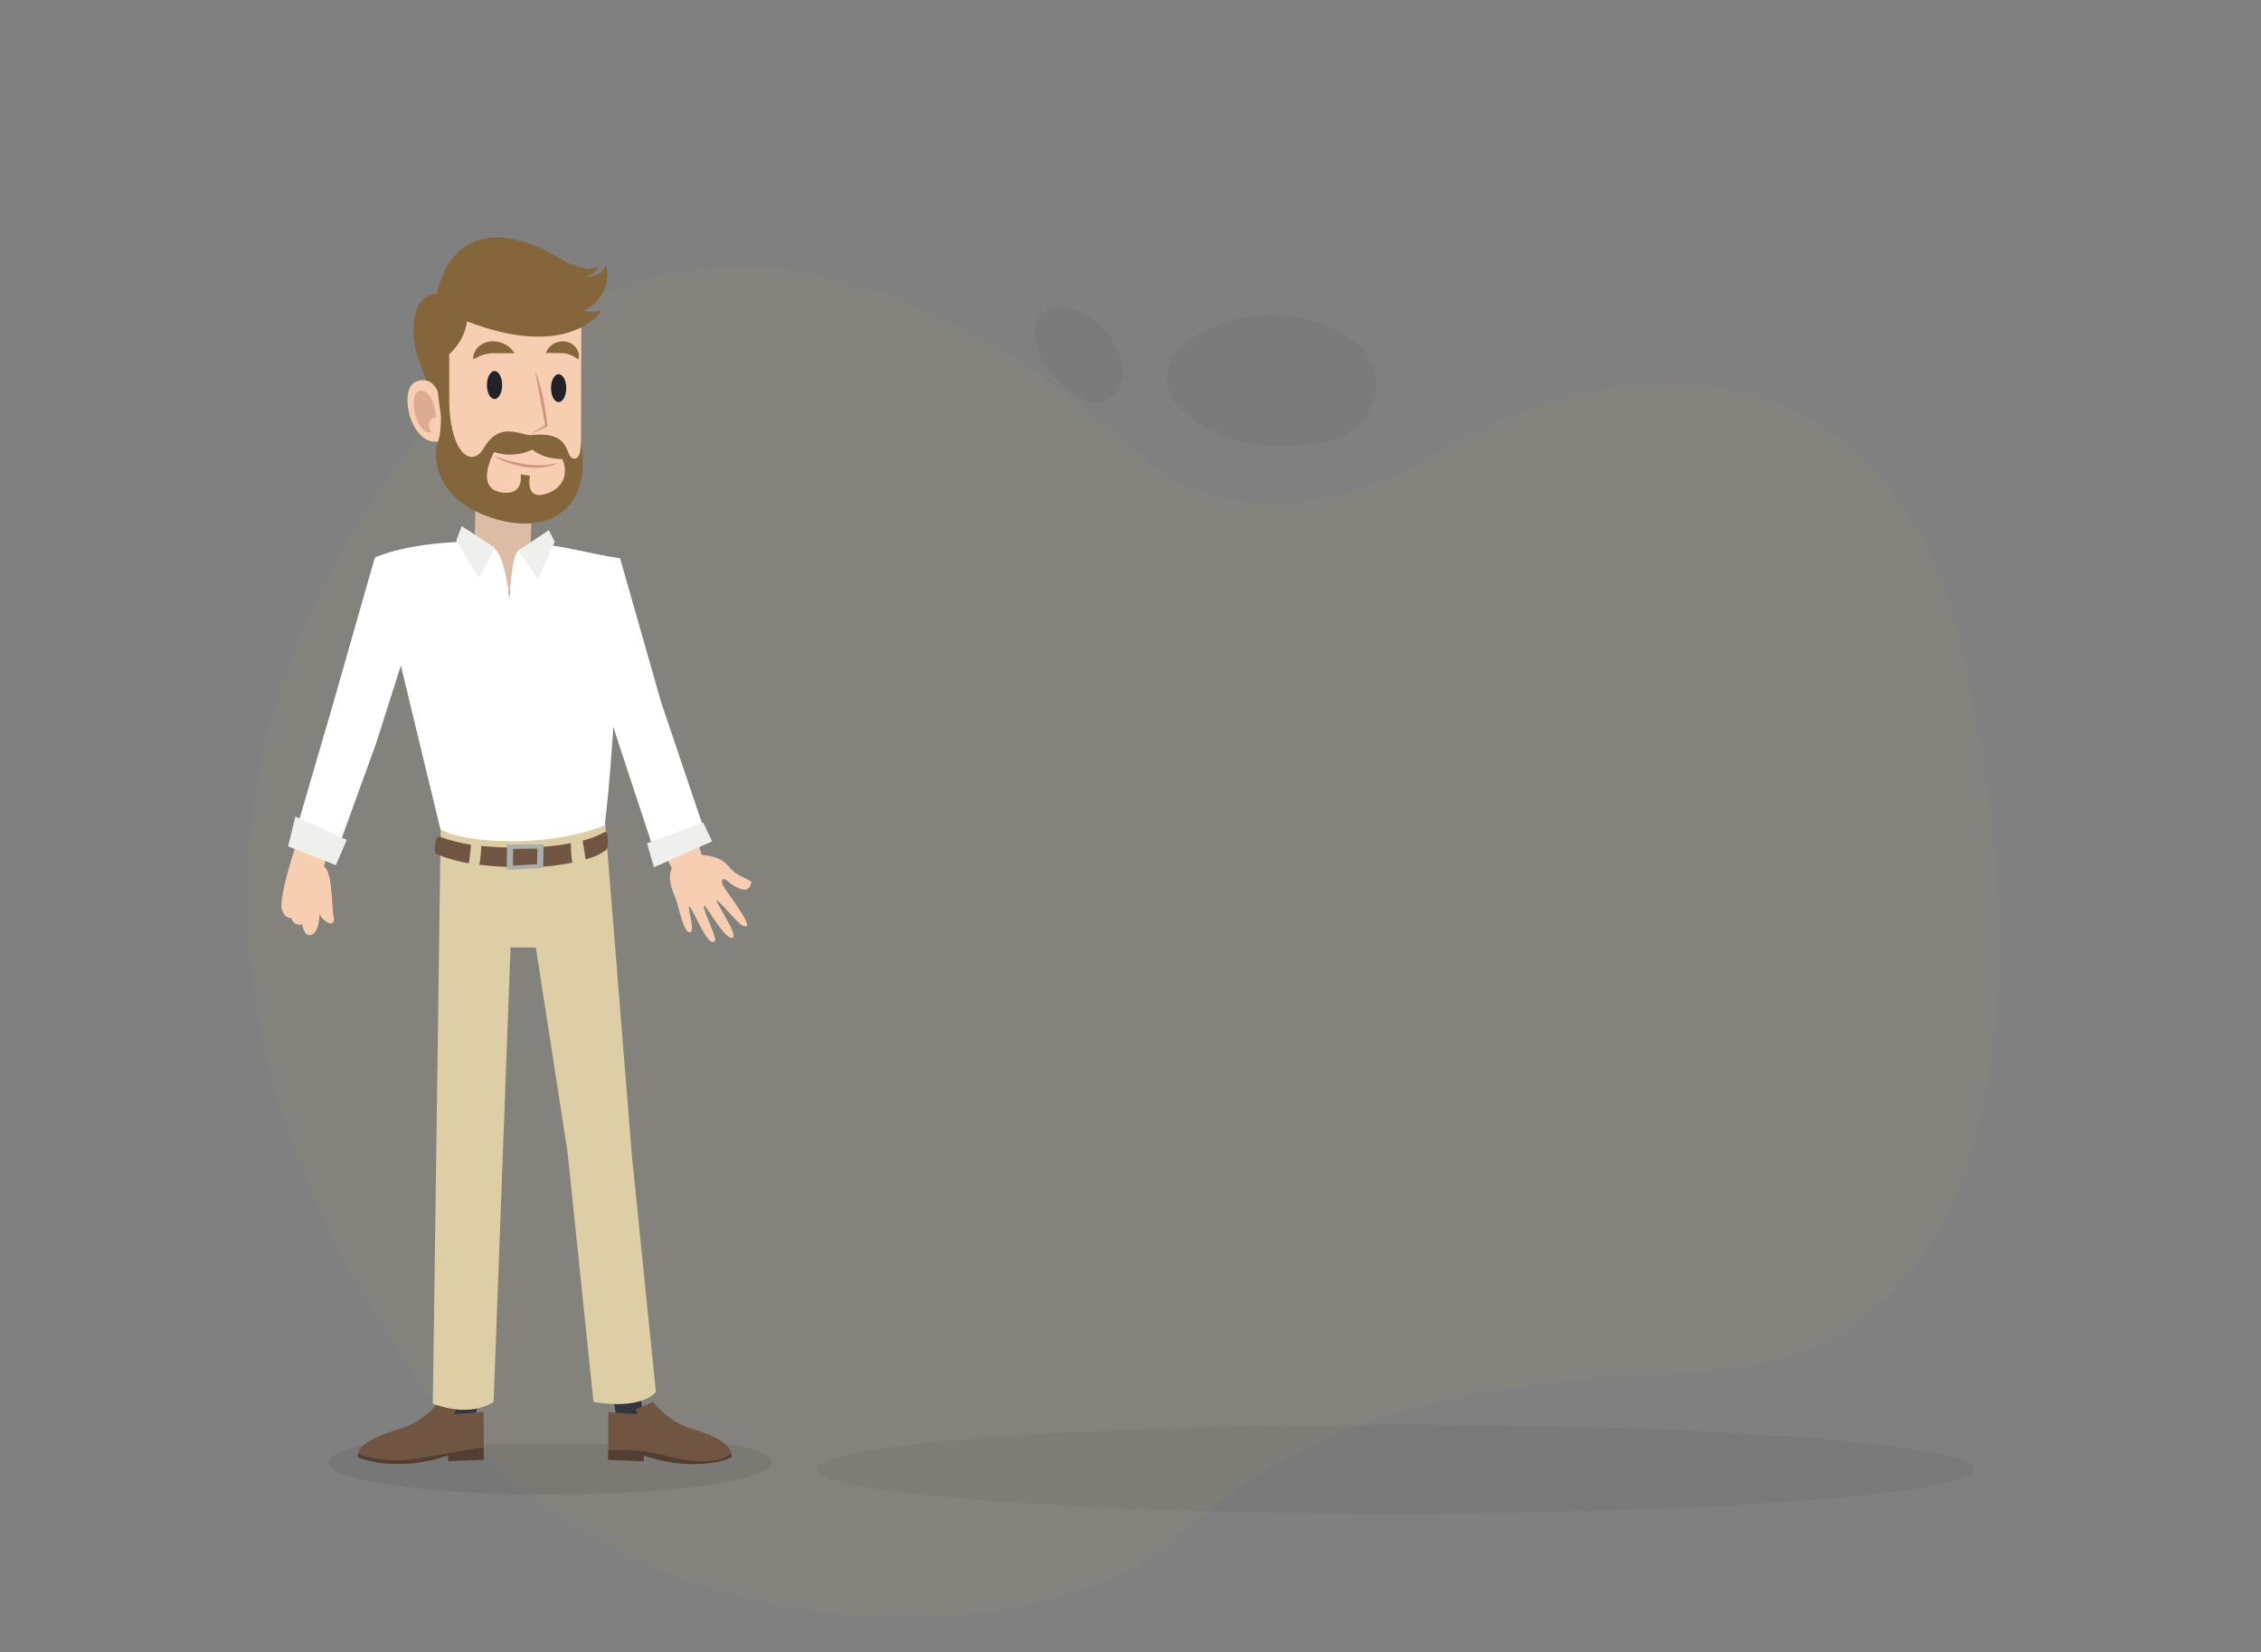 <svg width="457" height="334" viewBox="0 0 457 334" fill="none" xmlns="http://www.w3.org/2000/svg">
<rect x="0" y="0" width="457" height="334" fill="#808080" stroke="none"/>
<g opacity="0.7">
<path opacity="0.1" d="M278.012 79.84C277.524 82.048 276.413 84.102 274.83 85.724C273.246 87.346 271.267 88.458 269.159 88.91C262.291 90.458 249.401 91.827 239.853 83.78C226.258 72.333 250.495 58.004 268.522 66.057C277.564 70.106 278.896 75.503 278.012 79.84Z" fill="#32324C"/>
<path opacity="0.1" d="M225.18 79.697C224.319 80.504 223.265 81.033 222.16 81.212C221.055 81.391 219.953 81.212 219.003 80.699C215.885 79.062 210.502 75.32 209.284 68.59C207.535 58.978 221.24 60.844 225.729 70.455C227.971 75.265 226.858 78.087 225.18 79.697Z" fill="#32324C"/>
<path opacity="0.1" d="M231.332 92.88C231.332 92.88 253.504 114.104 291.724 91.032C329.943 67.961 381.161 70.729 395.677 127.937C410.193 185.145 412.874 274.851 342.928 277.451C279.705 279.802 259.221 292.339 235.504 312.642C211.787 332.946 124.574 340.632 80.836 273.756C45.801 220.216 37.553 163.572 72.159 106.162C115.292 34.664 177.058 43.042 231.332 92.88Z" fill="#C4A747"/>
<path opacity="0.07" d="M282 306C346.617 306 399 301.971 399 297C399 292.029 346.617 288 282 288C217.383 288 165 292.029 165 297C165 301.971 217.383 306 282 306Z" fill="black"/>
<g clip-path="url(#clip0_1439_13651)">
<path opacity="0.1" d="M111.202 302.15C135.983 302.15 156.071 299.251 156.071 295.675C156.071 292.099 135.983 289.2 111.202 289.2C86.422 289.2 66.334 292.099 66.334 295.675C66.334 299.251 86.422 302.15 111.202 302.15Z" fill="black"/>
</g>
</g>
<g clip-path="url(#clip1_1439_13651)">
<path d="M122.908 276.297L125.156 289.899H130.406L128.648 275.105L122.908 276.297Z" fill="#33343D"/>
<path d="M131.998 283.456C131.998 283.456 134.987 287.373 139.531 288.744C144.075 290.116 148.183 291.873 147.848 294.622C147.848 294.622 141.086 297.955 130.114 294.249V295.416L122.939 295.097V285.471L128.918 285.893L128.47 284.942L131.998 283.456Z" fill="#705543"/>
<path d="M134.885 294.382C144.721 296.926 147.214 294.105 147.794 293.906C147.856 294.139 147.875 294.382 147.848 294.622C147.848 294.622 141.086 297.955 130.114 294.249V295.416L122.939 295.098V293.178C125.481 293.335 127.633 292.511 134.885 294.382Z" fill="#543D31"/>
<path d="M97.796 276.297L95.548 289.899H90.299L92.057 275.105L97.796 276.297Z" fill="#33343D"/>
<path d="M88.71 283.456C88.71 283.456 85.72 287.373 81.17 288.744C76.62 290.116 72.022 291.873 72.357 294.598C72.357 294.598 79.621 297.931 90.593 294.225V295.392L97.768 295.073V285.447L91.789 285.869L92.231 284.918L88.71 283.456Z" fill="#705543"/>
<path d="M84.316 294.887C77.416 295.976 72.956 294.105 72.406 293.906C72.348 294.132 72.332 294.367 72.358 294.598C72.358 294.598 79.622 297.931 90.594 294.225V295.392L97.768 295.073V292.667C95.227 292.829 90.952 293.834 84.316 294.887Z" fill="#543D31"/>
<path d="M122.049 163.03L127.693 233.293L132.572 281.423C132.572 281.423 129.917 285.099 119.956 283.426L114.725 232.992L108.303 191.541H103.191L99.771 283.402C99.771 283.402 95.454 286.777 87.484 283.769L89.099 165.484L122.049 163.03Z" fill="#DDCEA6"/>
<path d="M107.453 102.663L107.005 121.319L95.83 116.29L96.183 97.08L107.453 102.663Z" fill="#DDBCA6"/>
<path d="M125.449 116.519C125.449 116.519 124.373 149.897 122.226 166.844C122.226 166.844 114.005 170.544 100.923 170.009C91.674 169.63 89.013 167.638 89.013 167.638L75.758 112.723C75.758 112.723 82.424 109.468 96.511 109.486C96.511 109.486 96.511 109.035 99.674 110.737C102.125 112.043 102.962 120.965 102.962 120.965C102.962 120.965 103.44 112.001 104.822 111.267C105.891 110.59 107.081 110.128 108.325 109.907C113.635 110.274 119.153 111.898 125.341 112.915L125.449 116.519Z" fill="white"/>
<path d="M112.134 109.534L108.703 117.156L104.828 111.266L110.927 107.175L112.134 109.534Z" fill="#EFEFED"/>
<path d="M92.207 109.329L96.817 116.814L100.057 110.749L93.319 106.357L92.207 109.329Z" fill="#EFEFED"/>
<path d="M98.145 56.2C87.526 58.637 87.807 65.983 87.807 65.983C87.807 65.983 88.142 71.65 88.351 78.4C87.885 77.714 87.191 77.216 86.394 76.996C85.597 76.775 84.748 76.847 83.999 77.197C80.411 78.755 83.054 90.21 88.549 89.229C88.788 92.43 89.099 94.921 89.505 95.787C91.048 99.042 97.834 104.011 103.855 104.811C109.876 105.611 117.427 101.55 117.427 94.415C117.427 87.28 117.523 60.839 117.523 60.839C117.523 60.839 115.723 52.145 98.145 56.2Z" fill="#F7CEB2"/>
<path d="M101.499 77.847C101.499 79.405 100.812 80.668 99.963 80.668C99.114 80.668 98.42 79.405 98.42 77.847C98.42 76.288 99.108 75.007 99.963 75.007C100.817 75.007 101.499 76.294 101.499 77.847Z" fill="#222228"/>
<path d="M114.454 78.466C114.454 80.024 113.761 81.288 112.912 81.288C112.063 81.288 111.375 80.024 111.375 78.466C111.375 76.908 112.063 75.65 112.912 75.65C113.761 75.65 114.454 76.914 114.454 78.466Z" fill="#222228"/>
<path d="M104.004 71.397C104.004 71.397 103.299 71.445 102.42 71.397C101.977 71.397 101.493 71.397 101.003 71.397H100.632C100.513 71.397 100.387 71.397 100.267 71.397C100.022 71.397 99.789 71.397 99.556 71.397C99.323 71.397 99.096 71.397 98.88 71.463C98.665 71.529 98.444 71.511 98.246 71.578C98.144 71.606 98.04 71.628 97.936 71.644C97.834 71.644 97.744 71.716 97.643 71.746C97.436 71.796 97.236 71.869 97.045 71.963C96.865 72.053 96.668 72.113 96.507 72.197C96.345 72.281 96.208 72.366 96.082 72.432C95.831 72.564 95.658 72.636 95.658 72.636C95.643 72.48 95.643 72.323 95.658 72.167C95.658 72.017 95.705 71.83 95.753 71.62C95.83 71.394 95.928 71.177 96.046 70.97C96.107 70.843 96.177 70.72 96.255 70.603L96.554 70.266C96.666 70.144 96.784 70.027 96.907 69.917C97.039 69.821 97.182 69.731 97.332 69.634C97.634 69.441 97.962 69.291 98.306 69.189C98.656 69.092 99.015 69.028 99.376 68.997C99.727 68.985 100.077 69.007 100.423 69.063C100.748 69.107 101.067 69.187 101.373 69.303C101.91 69.495 102.412 69.772 102.862 70.122C103.18 70.372 103.463 70.663 103.705 70.988C103.82 71.112 103.92 71.25 104.004 71.397Z" fill="#84653C"/>
<path d="M110.33 71.397L110.366 71.289C110.396 71.191 110.436 71.096 110.486 71.006C110.639 70.688 110.841 70.396 111.083 70.14C111.436 69.781 111.857 69.496 112.321 69.303C112.593 69.185 112.878 69.1 113.17 69.051C113.49 68.999 113.816 68.987 114.139 69.015C114.478 69.048 114.809 69.138 115.119 69.279C115.427 69.397 115.709 69.572 115.95 69.797C116.186 69.983 116.388 70.209 116.548 70.465C116.69 70.672 116.797 70.902 116.865 71.144C116.94 71.337 116.984 71.54 116.997 71.746C117.008 71.904 117.008 72.063 116.997 72.221C116.993 72.324 116.983 72.427 116.967 72.528V72.636L116.865 72.588C116.799 72.552 116.698 72.51 116.59 72.444C116.482 72.378 116.351 72.312 116.225 72.227C116.08 72.141 115.931 72.062 115.777 71.993C115.628 71.903 115.472 71.827 115.311 71.764C115.158 71.695 115 71.638 114.838 71.596C114.761 71.596 114.689 71.548 114.617 71.523C114.545 71.499 114.456 71.523 114.384 71.481C114.312 71.439 114.079 71.439 113.923 71.409C113.768 71.379 113.595 71.409 113.415 71.373C113.236 71.337 113.051 71.373 112.853 71.373C112.471 71.373 112.07 71.373 111.699 71.373C111.52 71.373 111.335 71.373 111.179 71.373C111.024 71.373 110.868 71.373 110.743 71.373L110.33 71.397Z" fill="#84653C"/>
<path opacity="0.4" d="M84.487 79.17C86.371 78.207 88.039 81.263 88.117 84.518C86.574 84.29 86.323 86.094 87.172 87.376C84.111 88.026 82.52 80.187 84.487 79.17Z" fill="#B57662"/>
<path d="M147.507 175.405C146.03 173.51 144.213 173.113 141.821 172.818C139.776 166.02 134.317 147.55 134.317 147.55L126.461 153.133C126.461 153.133 131.938 167.897 135.812 175.61L135.704 175.712C134.879 177.818 135.979 180.122 136.53 181.602C137.08 183.082 137.163 183.84 137.666 185.422C138.09 186.77 138.814 188.99 139.627 188.4C140.44 187.811 138.909 183.527 139.31 183.311C139.824 183.028 143.256 192.233 144.511 190.169C144.924 189.495 142.168 184.231 142.245 183.178C142.323 182.125 146.742 190.674 148.189 189.489C149.067 188.773 143.967 181.343 144.924 182.035C146.156 182.92 149.348 186.95 150.156 187.161C150.963 187.372 151.949 187.72 149.378 183.768C147.489 180.868 145.713 178.913 145.905 178.089C146.138 177.066 147.519 178.528 147.519 178.528C151.238 181.211 151.662 179.129 151.86 178.456C152.057 177.782 149.055 177.391 147.507 175.405Z" fill="#F7CEB2"/>
<path d="M108.093 74.88C108.303 75.314 108.458 75.765 108.632 76.216C108.805 76.667 108.93 77.124 109.062 77.588C109.194 78.051 109.319 78.508 109.439 78.971L109.762 80.373C109.959 81.306 110.12 82.25 110.282 83.195C110.443 84.139 110.551 85.09 110.652 86.04V86.203L110.527 86.263C109.929 86.528 109.373 86.805 108.793 87.063C108.213 87.322 107.633 87.581 107.035 87.821C107.573 87.472 108.123 87.159 108.673 86.829C109.223 86.498 109.78 86.197 110.33 85.878L110.216 86.101C110.019 85.168 109.857 84.23 109.702 83.291L109.427 81.889C109.343 81.42 109.271 80.951 109.176 80.481L108.661 77.678C108.578 77.209 108.458 76.751 108.38 76.276C108.303 75.801 108.231 75.35 108.093 74.88Z" fill="#D39484"/>
<path d="M143.124 170.099L133.641 142.003L125.342 112.909C121.199 111.922 112.541 112.813 118.084 128.485L125.043 150.294L133.157 174.894L143.124 170.099Z" fill="white"/>
<path d="M61.762 165.003C61.762 165.003 55.496 182.594 57.146 184.201C57.241 184.608 57.47 184.972 57.795 185.232C58.121 185.493 58.524 185.636 58.94 185.639C58.94 185.639 59.179 187.299 61.08 186.878C61.162 187.529 61.402 188.149 61.78 188.683C62.623 189.621 64.554 188.978 64.572 184.724C64.918 185.542 65.558 186.198 66.366 186.559C68.159 187.257 67.298 184.7 67.298 184.7C67.298 184.7 67.215 182.294 66.862 179.021C66.509 175.748 65.469 175.068 65.469 175.068L72.356 152.447L61.762 165.003Z" fill="#F7CEB2"/>
<path d="M59.119 170.4L67.406 142.003L75.705 112.909C79.848 111.922 88.506 112.813 82.957 128.485L76.004 150.312L67.49 173.805L59.119 170.4Z" fill="white"/>
<path d="M99.775 92.189L100.319 92.382C100.66 92.508 101.163 92.658 101.754 92.845C102.346 93.031 103.046 93.218 103.805 93.392C104.176 93.501 104.577 93.555 105.001 93.645C105.426 93.735 105.802 93.789 106.197 93.843C106.591 93.898 107.01 93.97 107.393 93.982C107.775 93.994 108.194 94.054 108.588 94.042C108.983 94.03 109.348 94.042 109.7 94.042C110.053 94.042 110.388 94.042 110.693 93.964L111.53 93.856C111.781 93.813 111.99 93.753 112.17 93.717L112.768 93.603L112.236 93.825C112.062 93.892 111.853 93.982 111.638 94.066L110.801 94.289C110.469 94.372 110.131 94.43 109.79 94.463C109.412 94.52 109.031 94.552 108.648 94.559C108.25 94.582 107.851 94.582 107.452 94.559C107.034 94.559 106.615 94.481 106.191 94.439C104.657 94.214 103.158 93.791 101.731 93.182C101.054 92.902 100.401 92.57 99.775 92.189Z" fill="#D39484"/>
<path d="M117.714 62.806C119.914 62.517 123.992 58.095 122.396 53.481C122.396 53.481 122.001 55.989 118.509 55.989C118.509 55.989 120.506 55.189 120.901 53.986C120.901 53.986 118.414 55.49 112.53 51.88C112.004 51.556 111.406 51.213 110.737 50.876C109.871 50.371 108.957 49.954 108.01 49.63C101.32 46.965 91.747 46.129 88.441 58.763C88.362 58.995 88.3 59.232 88.256 59.473C88.256 59.473 83.58 58.962 83.58 66.933C83.58 69.941 84.698 73.07 86.151 76.902C87.574 77.106 88.465 79.068 88.465 79.068L89.129 84.224C89.129 85.625 89.045 87.984 88.531 89.235C87.801 91.1 86.803 99.823 98.163 104.239C109.523 108.655 119.986 104.035 117.397 89.199C117.397 89.199 117.624 93.2 115.831 92.694C114.037 92.189 115.717 87.021 107.143 87.984C104.435 87.641 100.764 85.427 97.768 90.601C95.436 94.632 91.132 91.852 90.797 81.624V79.001C90.797 78.851 90.797 78.701 90.797 78.55V71.62C90.797 71.62 93.984 68.864 94.384 64.96C115.245 73.033 121.624 62.806 121.624 62.806C120.34 63.123 118.998 63.123 117.714 62.806ZM99.861 91.383C102.403 92.218 105.166 92.052 107.592 90.919C110.187 92.959 113.612 92.791 113.612 92.791C114.109 93.392 115.502 97.904 110.719 99.709C105.935 101.514 107.131 96.196 107.131 96.196L105.242 95.895C105.242 95.895 105.977 100.016 101.75 99.607C95.592 99.005 99.861 91.383 99.861 91.383Z" fill="#84653C"/>
<path d="M117.756 169.936C119.256 169.61 120.698 169.054 122.031 168.288C122.868 167.969 122.754 168.89 122.85 169.87C122.97 171.164 122.778 171.85 122.025 172.12C121.887 172.168 121.224 172.957 118.378 173.739C118.168 172.469 117.959 171.206 117.756 169.936Z" fill="#705543"/>
<path d="M97.272 171.025C100.735 171.353 104.217 171.448 107.693 171.308C110.283 171.232 112.862 170.945 115.406 170.448C115.364 171.767 115.454 173.087 115.675 174.388C113.072 174.93 110.427 175.24 107.771 175.315C106.539 175.351 105.343 175.357 104.183 175.315C101.739 175.281 99.298 175.114 96.871 174.816C97.117 173.567 97.251 172.298 97.272 171.025Z" fill="#705543"/>
<path d="M87.955 170.719C88.117 169.75 88.224 168.914 89.055 169.208C91.041 169.94 93.097 170.462 95.19 170.767C95.112 172.024 94.945 173.275 94.777 174.527C92.574 174.161 90.417 173.556 88.344 172.722C87.764 172.469 87.788 171.699 87.955 170.719Z" fill="#705543"/>
<path d="M102.49 170.754L102.395 175.886L109.791 175.441L109.874 170.676L102.49 170.754ZM103.728 171.609L108.607 171.561L108.553 174.707L103.668 175.002L103.728 171.609Z" fill="#ADADAD"/>
<path d="M58.223 171.098L59.717 165.082L70.085 169.792L67.891 174.906L58.223 171.098Z" fill="#EFEFED"/>
<path d="M130.771 170.496L142.132 166.285L143.925 170.093L132.165 175.309L130.771 170.496Z" fill="#EFEFED"/>
</g>
<defs>
<clipPath id="clip0_1439_13651">
<rect width="142" height="14" fill="white" transform="translate(43 292)"/>
</clipPath>
<clipPath id="clip1_1439_13651">
<rect width="95" height="248" fill="white" transform="translate(56.871 48)"/>
</clipPath>
</defs>
</svg>
